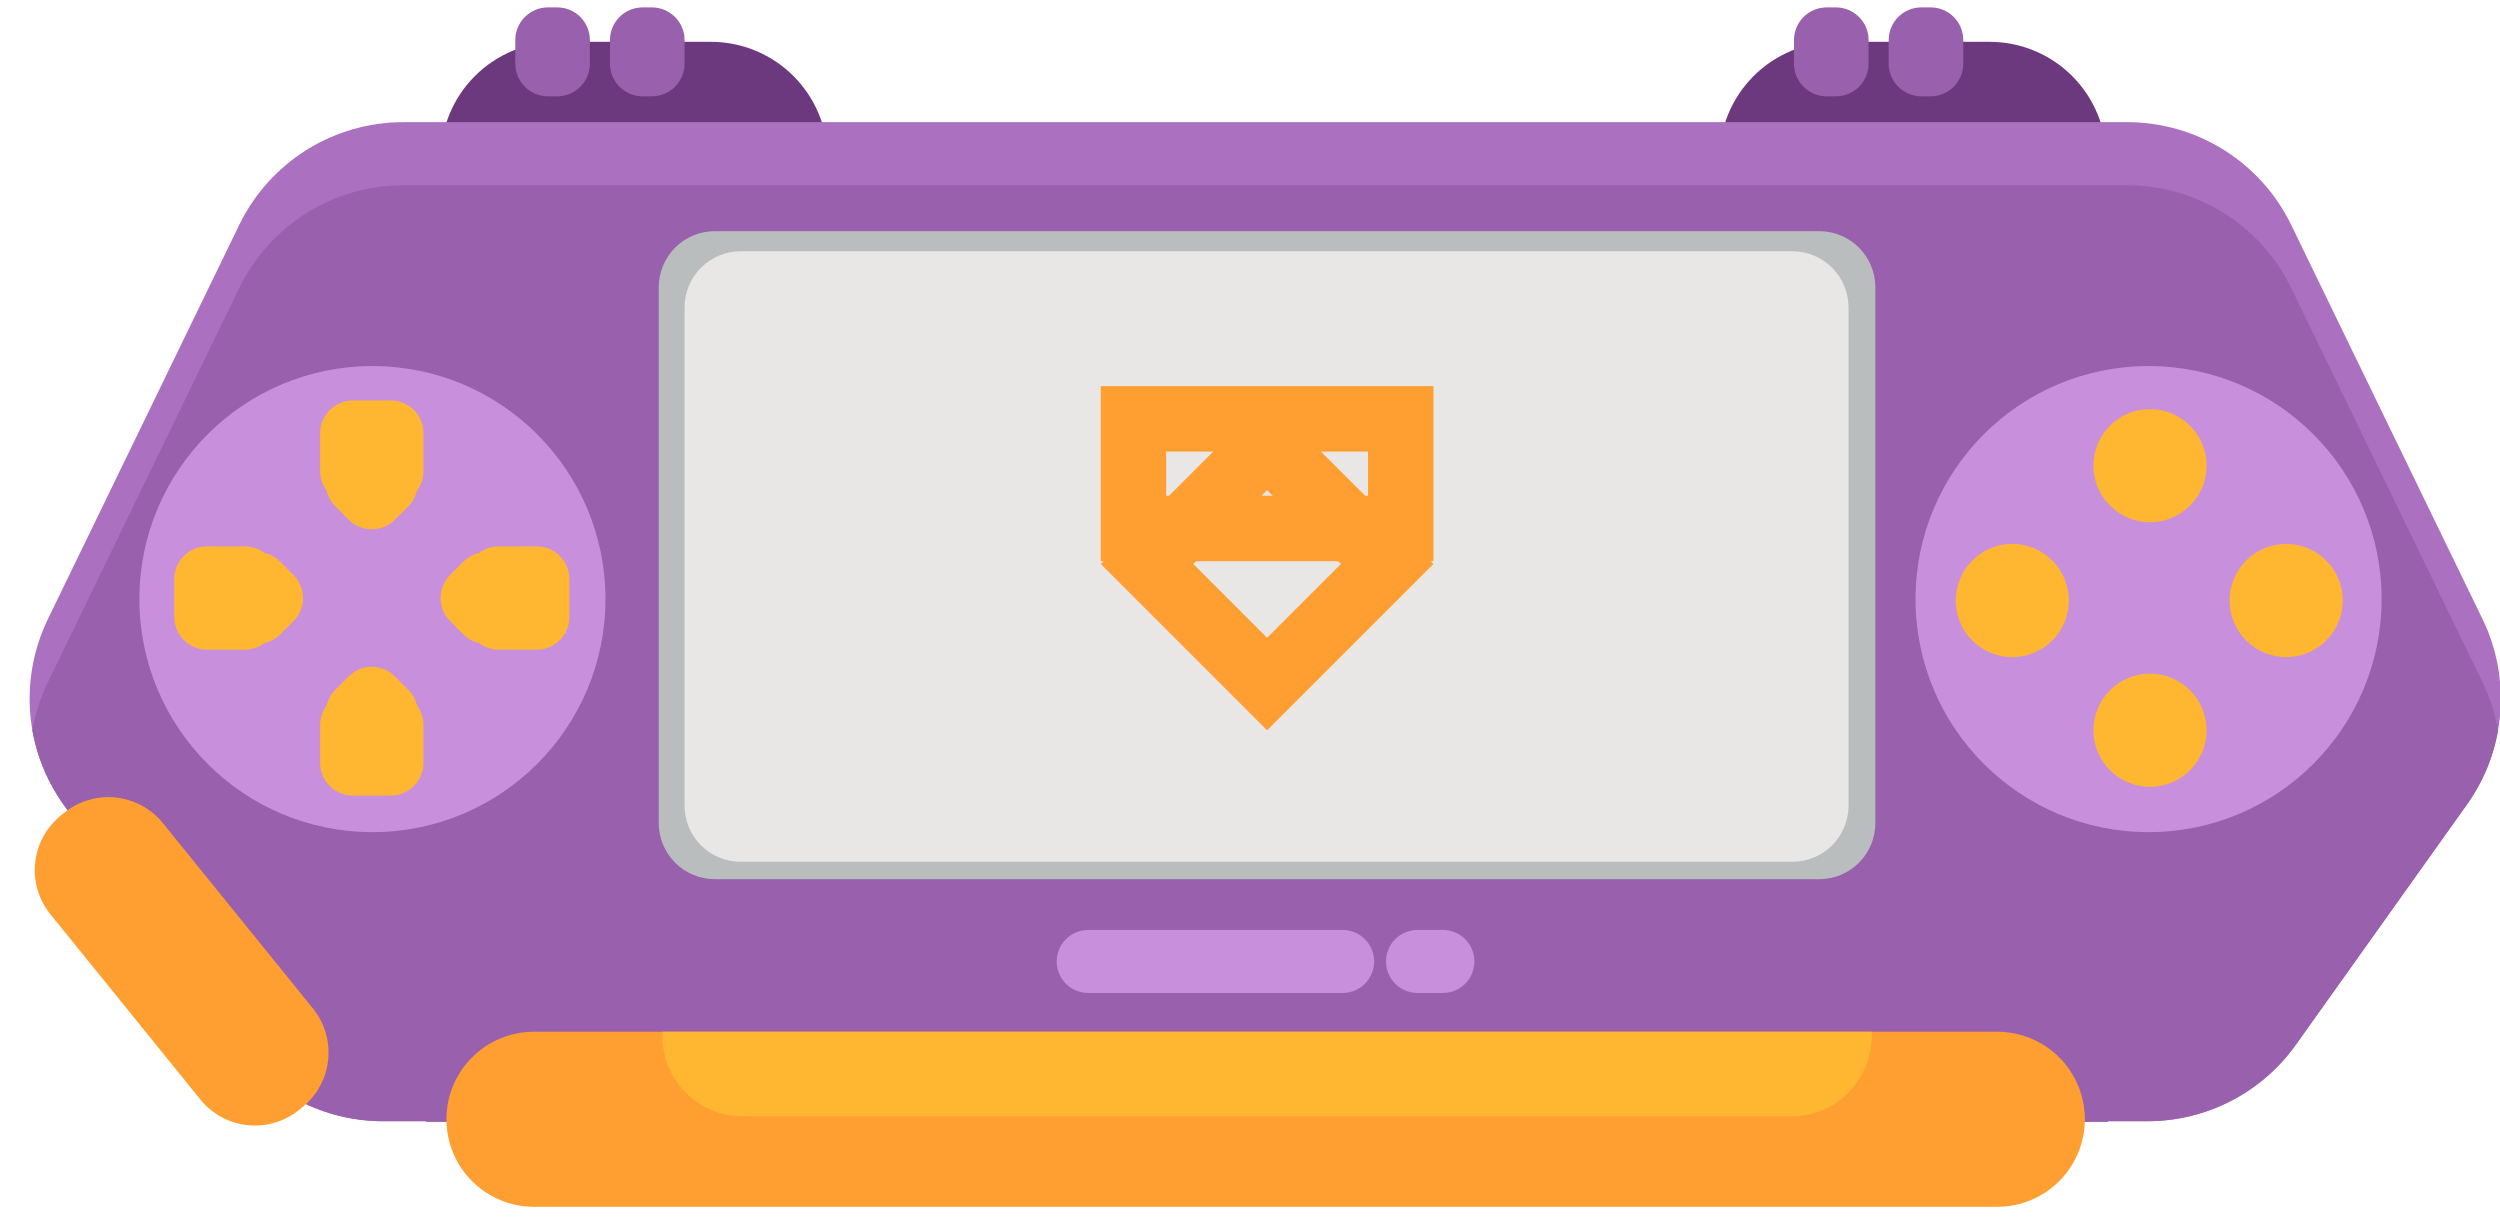 <?xml version="1.0" encoding="utf-8"?>
<svg width="123px" height="60px" viewBox="0 0 123 60" version="1.1" xmlns:xlink="http://www.w3.org/1999/xlink" xmlns="http://www.w3.org/2000/svg">
  <desc>Created with Lunacy</desc>
  <defs>
    <path d="M34.344 0L102.015 0Q102.329 0 102.642 0.022Q102.955 0.044 103.266 0.088Q103.576 0.131 103.883 0.197Q104.19 0.262 104.492 0.349Q104.793 0.435 105.088 0.543Q105.383 0.65 105.669 0.778Q105.956 0.906 106.233 1.053Q106.51 1.201 106.776 1.367Q107.042 1.534 107.295 1.719Q107.549 1.903 107.789 2.105Q108.029 2.307 108.254 2.526Q108.48 2.744 108.689 2.977Q108.899 3.211 109.092 3.458Q109.285 3.706 109.46 3.966Q109.635 4.227 109.791 4.499Q109.947 4.771 110.084 5.053L119.498 24.449Q119.629 24.719 119.742 24.997Q119.855 25.276 119.949 25.561Q120.042 25.846 120.117 26.137Q120.192 26.428 120.247 26.723Q120.302 27.018 120.337 27.316Q120.372 27.614 120.387 27.914Q120.402 28.214 120.397 28.514Q120.392 28.814 120.367 29.114Q120.342 29.413 120.297 29.71Q120.252 30.007 120.187 30.3Q120.122 30.593 120.038 30.881Q119.954 31.169 119.851 31.451Q119.747 31.733 119.625 32.008Q119.503 32.282 119.363 32.547Q119.223 32.813 119.066 33.069Q118.908 33.324 118.734 33.569L110.314 45.389Q110.004 45.824 109.645 46.219Q109.285 46.614 108.882 46.964Q108.478 47.313 108.035 47.613Q107.593 47.912 107.118 48.157Q106.643 48.402 106.143 48.588Q105.642 48.775 105.123 48.901Q104.604 49.027 104.074 49.09Q103.543 49.154 103.009 49.154L101.067 49.154L101.067 49.182L18.333 49.182L18.333 49.154L16.204 49.154Q15.67 49.154 15.14 49.09Q14.609 49.027 14.09 48.901Q13.571 48.775 13.071 48.588Q12.57 48.402 12.095 48.157Q11.62 47.912 11.178 47.613Q10.736 47.313 10.332 46.964Q9.928 46.614 9.569 46.219Q9.209 45.824 8.899 45.389L0.479 33.569Q0.305 33.324 0.148 33.069Q-0.01 32.813 -0.15 32.547Q-0.29 32.282 -0.412 32.008Q-0.534 31.733 -0.637 31.451Q-0.74 31.169 -0.825 30.881Q-0.909 30.593 -0.974 30.3Q-1.038 30.007 -1.083 29.71Q-1.128 29.413 -1.153 29.114Q-1.178 28.814 -1.183 28.514Q-1.188 28.214 -1.173 27.914Q-1.158 27.614 -1.123 27.316Q-1.088 27.018 -1.033 26.723Q-0.978 26.428 -0.903 26.137Q-0.829 25.846 -0.735 25.561Q-0.641 25.276 -0.528 24.997Q-0.416 24.719 -0.285 24.449L9.129 5.053Q9.266 4.771 9.423 4.499Q9.579 4.227 9.754 3.966Q9.929 3.706 10.122 3.458Q10.315 3.211 10.524 2.977Q10.734 2.744 10.959 2.526Q11.185 2.307 11.425 2.105Q11.665 1.903 11.918 1.719Q12.172 1.534 12.438 1.367Q12.704 1.201 12.981 1.053Q13.258 0.906 13.544 0.778Q13.831 0.65 14.126 0.543Q14.42 0.435 14.722 0.349Q15.023 0.262 15.33 0.197Q15.637 0.131 15.948 0.088Q16.258 0.044 16.571 0.022Q16.884 0 17.198 0L34.344 0Z" transform="translate(0.115 0)" id="path_1" />
    <path d="M0 0L11.576 0L11.576 11.576L0 11.576L0 0Z" transform="matrix(0.707 -0.707 0.707 0.707 53.87 27.46)" id="path_2" />
    <path d="M0 0L16.371 0L16.371 8.612L0 8.612L0 0Z" transform="translate(53.869 18.71)" id="path_3" />
    <clipPath id="clip_1">
      <use xlink:href="#path_2" />
    </clipPath>
    <clipPath id="clip_2">
      <use xlink:href="#path_3" />
    </clipPath>
    <clipPath id="mask_1">
      <use xlink:href="#path_1" />
    </clipPath>
  </defs>
  <g id="psp" transform="translate(0.287 0.288)">
    <path d="M5.749 0L13.292 0Q13.433 0 13.574 0.007Q13.715 0.014 13.855 0.028Q13.996 0.042 14.136 0.062Q14.275 0.083 14.414 0.11Q14.552 0.138 14.689 0.172Q14.826 0.207 14.961 0.248Q15.096 0.289 15.229 0.336Q15.362 0.384 15.492 0.438Q15.623 0.492 15.75 0.552Q15.878 0.612 16.002 0.679Q16.127 0.745 16.248 0.818Q16.369 0.89 16.486 0.969Q16.603 1.047 16.717 1.131Q16.83 1.215 16.939 1.305Q17.048 1.394 17.153 1.489Q17.257 1.584 17.357 1.684Q17.457 1.784 17.552 1.888Q17.646 1.993 17.736 2.102Q17.826 2.211 17.91 2.324Q17.994 2.438 18.072 2.555Q18.151 2.672 18.223 2.793Q18.296 2.914 18.362 3.039Q18.429 3.163 18.489 3.291Q18.549 3.419 18.603 3.549Q18.657 3.679 18.705 3.812Q18.753 3.945 18.794 4.08Q18.834 4.215 18.869 4.352Q18.903 4.489 18.931 4.627Q18.958 4.766 18.979 4.905Q19 5.045 19.013 5.186Q19.027 5.326 19.034 5.467Q19.041 5.608 19.041 5.749L19.041 5.827Q19.041 5.968 19.034 6.109Q19.027 6.25 19.013 6.391Q19 6.531 18.979 6.671Q18.958 6.81 18.931 6.949Q18.903 7.087 18.869 7.224Q18.834 7.361 18.794 7.496Q18.753 7.631 18.705 7.764Q18.657 7.897 18.603 8.027Q18.549 8.158 18.489 8.285Q18.429 8.413 18.362 8.537Q18.296 8.662 18.223 8.783Q18.151 8.904 18.072 9.021Q17.994 9.138 17.91 9.252Q17.826 9.365 17.736 9.474Q17.646 9.583 17.552 9.688Q17.457 9.793 17.357 9.892Q17.257 9.992 17.153 10.087Q17.048 10.182 16.939 10.271Q16.83 10.361 16.717 10.445Q16.603 10.529 16.486 10.607Q16.369 10.686 16.248 10.758Q16.127 10.831 16.002 10.897Q15.878 10.964 15.75 11.024Q15.623 11.085 15.492 11.139Q15.362 11.193 15.229 11.24Q15.096 11.288 14.961 11.329Q14.826 11.37 14.689 11.404Q14.552 11.438 14.414 11.466Q14.275 11.493 14.136 11.514Q13.996 11.535 13.855 11.549Q13.715 11.562 13.574 11.569Q13.433 11.576 13.292 11.576L5.749 11.576Q5.608 11.576 5.467 11.569Q5.326 11.562 5.186 11.549Q5.045 11.535 4.905 11.514Q4.766 11.493 4.627 11.466Q4.489 11.438 4.352 11.404Q4.215 11.37 4.08 11.329Q3.945 11.288 3.812 11.24Q3.679 11.193 3.549 11.139Q3.419 11.085 3.291 11.024Q3.163 10.964 3.039 10.897Q2.914 10.831 2.793 10.758Q2.672 10.686 2.555 10.607Q2.438 10.529 2.324 10.445Q2.211 10.361 2.102 10.271Q1.993 10.182 1.888 10.087Q1.784 9.992 1.684 9.892Q1.584 9.793 1.489 9.688Q1.394 9.583 1.305 9.474Q1.215 9.365 1.131 9.252Q1.047 9.138 0.969 9.021Q0.89 8.904 0.818 8.783Q0.745 8.662 0.679 8.537Q0.612 8.413 0.552 8.285Q0.492 8.158 0.438 8.027Q0.384 7.897 0.336 7.764Q0.289 7.631 0.248 7.496Q0.207 7.361 0.172 7.224Q0.138 7.087 0.11 6.949Q0.083 6.81 0.062 6.671Q0.042 6.531 0.028 6.391Q0.014 6.25 0.007 6.109Q0 5.968 0 5.827L0 5.749Q0 5.608 0.007 5.467Q0.014 5.326 0.028 5.186Q0.042 5.045 0.062 4.905Q0.083 4.766 0.11 4.627Q0.138 4.489 0.172 4.352Q0.207 4.215 0.248 4.08Q0.289 3.945 0.336 3.812Q0.384 3.679 0.438 3.549Q0.492 3.419 0.552 3.291Q0.612 3.163 0.679 3.039Q0.745 2.914 0.818 2.793Q0.89 2.672 0.969 2.555Q1.047 2.438 1.131 2.324Q1.215 2.211 1.305 2.102Q1.394 1.993 1.489 1.888Q1.584 1.784 1.684 1.684Q1.784 1.584 1.888 1.489Q1.993 1.394 2.102 1.305Q2.211 1.215 2.324 1.131Q2.438 1.047 2.555 0.969Q2.672 0.89 2.793 0.818Q2.914 0.745 3.039 0.679Q3.163 0.612 3.291 0.552Q3.419 0.492 3.549 0.438Q3.679 0.384 3.812 0.336Q3.945 0.289 4.08 0.248Q4.215 0.207 4.352 0.172Q4.489 0.138 4.627 0.11Q4.766 0.083 4.905 0.062Q5.045 0.042 5.186 0.028Q5.326 0.014 5.467 0.007Q5.608 0 5.749 0L5.749 0Z" transform="translate(21.394 1.769)" id="Rectangle-61" fill="#6D397E" stroke="none" />
    <path d="M5.749 0L13.292 0Q13.433 0 13.574 0.007Q13.715 0.014 13.855 0.028Q13.996 0.042 14.136 0.062Q14.275 0.083 14.414 0.11Q14.552 0.138 14.689 0.172Q14.826 0.207 14.961 0.248Q15.096 0.289 15.229 0.336Q15.362 0.384 15.492 0.438Q15.623 0.492 15.75 0.552Q15.878 0.612 16.002 0.679Q16.127 0.745 16.248 0.818Q16.369 0.89 16.486 0.969Q16.603 1.047 16.717 1.131Q16.83 1.215 16.939 1.305Q17.048 1.394 17.153 1.489Q17.257 1.584 17.357 1.684Q17.457 1.784 17.552 1.888Q17.646 1.993 17.736 2.102Q17.826 2.211 17.91 2.324Q17.994 2.438 18.072 2.555Q18.151 2.672 18.223 2.793Q18.296 2.914 18.362 3.039Q18.429 3.163 18.489 3.291Q18.549 3.419 18.603 3.549Q18.657 3.679 18.705 3.812Q18.753 3.945 18.794 4.08Q18.834 4.215 18.869 4.352Q18.903 4.489 18.931 4.627Q18.958 4.766 18.979 4.905Q19 5.045 19.013 5.186Q19.027 5.326 19.034 5.467Q19.041 5.608 19.041 5.749L19.041 5.827Q19.041 5.968 19.034 6.109Q19.027 6.25 19.013 6.391Q19 6.531 18.979 6.671Q18.958 6.81 18.931 6.949Q18.903 7.087 18.869 7.224Q18.834 7.361 18.794 7.496Q18.753 7.631 18.705 7.764Q18.657 7.897 18.603 8.027Q18.549 8.158 18.489 8.285Q18.429 8.413 18.362 8.537Q18.296 8.662 18.223 8.783Q18.151 8.904 18.072 9.021Q17.994 9.138 17.91 9.252Q17.826 9.365 17.736 9.474Q17.646 9.583 17.552 9.688Q17.457 9.793 17.357 9.892Q17.257 9.992 17.153 10.087Q17.048 10.182 16.939 10.271Q16.83 10.361 16.717 10.445Q16.603 10.529 16.486 10.607Q16.369 10.686 16.248 10.758Q16.127 10.831 16.002 10.897Q15.878 10.964 15.75 11.024Q15.623 11.085 15.492 11.139Q15.362 11.193 15.229 11.24Q15.096 11.288 14.961 11.329Q14.826 11.37 14.689 11.404Q14.552 11.438 14.414 11.466Q14.275 11.493 14.136 11.514Q13.996 11.535 13.855 11.549Q13.715 11.562 13.574 11.569Q13.433 11.576 13.292 11.576L5.749 11.576Q5.608 11.576 5.467 11.569Q5.326 11.562 5.186 11.549Q5.045 11.535 4.905 11.514Q4.766 11.493 4.627 11.466Q4.489 11.438 4.352 11.404Q4.215 11.37 4.08 11.329Q3.945 11.288 3.812 11.24Q3.679 11.193 3.549 11.139Q3.419 11.085 3.291 11.024Q3.163 10.964 3.039 10.897Q2.914 10.831 2.793 10.758Q2.672 10.686 2.555 10.607Q2.438 10.529 2.324 10.445Q2.211 10.361 2.102 10.271Q1.993 10.182 1.888 10.087Q1.784 9.992 1.684 9.892Q1.584 9.793 1.489 9.688Q1.394 9.583 1.305 9.474Q1.215 9.365 1.131 9.252Q1.047 9.138 0.969 9.021Q0.89 8.904 0.818 8.783Q0.745 8.662 0.679 8.537Q0.612 8.413 0.552 8.285Q0.492 8.158 0.438 8.027Q0.384 7.897 0.336 7.764Q0.289 7.631 0.248 7.496Q0.207 7.361 0.172 7.224Q0.138 7.087 0.11 6.949Q0.083 6.81 0.062 6.671Q0.042 6.531 0.028 6.391Q0.014 6.25 0.007 6.109Q0 5.968 0 5.827L0 5.749Q0 5.608 0.007 5.467Q0.014 5.326 0.028 5.186Q0.042 5.045 0.062 4.905Q0.083 4.766 0.11 4.627Q0.138 4.489 0.172 4.352Q0.207 4.215 0.248 4.08Q0.289 3.945 0.336 3.812Q0.384 3.679 0.438 3.549Q0.492 3.419 0.552 3.291Q0.612 3.163 0.679 3.039Q0.745 2.914 0.818 2.793Q0.89 2.672 0.969 2.555Q1.047 2.438 1.131 2.324Q1.215 2.211 1.305 2.102Q1.394 1.993 1.489 1.888Q1.584 1.784 1.684 1.684Q1.784 1.584 1.888 1.489Q1.993 1.394 2.102 1.305Q2.211 1.215 2.324 1.131Q2.438 1.047 2.555 0.969Q2.672 0.89 2.793 0.818Q2.914 0.745 3.039 0.679Q3.163 0.612 3.291 0.552Q3.419 0.492 3.549 0.438Q3.679 0.384 3.812 0.336Q3.945 0.289 4.08 0.248Q4.215 0.207 4.352 0.172Q4.489 0.138 4.627 0.11Q4.766 0.083 4.905 0.062Q5.045 0.042 5.186 0.028Q5.326 0.014 5.467 0.007Q5.608 0 5.749 0L5.749 0Z" transform="translate(84.307 1.769)" id="Rectangle-61-Copy-2" fill="#6D397E" stroke="none" />
    <g id="Combined-Shape-Copy-15" transform="translate(2.24 5.722)">
      <path d="M34.344 0L102.015 0Q102.329 0 102.642 0.022Q102.955 0.044 103.266 0.088Q103.576 0.131 103.883 0.197Q104.19 0.262 104.492 0.349Q104.793 0.435 105.088 0.543Q105.383 0.65 105.669 0.778Q105.956 0.906 106.233 1.053Q106.51 1.201 106.776 1.367Q107.042 1.534 107.295 1.719Q107.549 1.903 107.789 2.105Q108.029 2.307 108.254 2.526Q108.48 2.744 108.689 2.977Q108.899 3.211 109.092 3.458Q109.285 3.706 109.46 3.966Q109.635 4.227 109.791 4.499Q109.947 4.771 110.084 5.053L119.498 24.449Q119.629 24.719 119.742 24.997Q119.855 25.276 119.949 25.561Q120.042 25.846 120.117 26.137Q120.192 26.428 120.247 26.723Q120.302 27.018 120.337 27.316Q120.372 27.614 120.387 27.914Q120.402 28.214 120.397 28.514Q120.392 28.814 120.367 29.114Q120.342 29.413 120.297 29.71Q120.252 30.007 120.187 30.3Q120.122 30.593 120.038 30.881Q119.954 31.169 119.851 31.451Q119.747 31.733 119.625 32.008Q119.503 32.282 119.363 32.547Q119.223 32.813 119.066 33.069Q118.908 33.324 118.734 33.569L110.314 45.389Q110.004 45.824 109.645 46.219Q109.285 46.614 108.882 46.964Q108.478 47.313 108.035 47.613Q107.593 47.912 107.118 48.157Q106.643 48.402 106.143 48.588Q105.642 48.775 105.123 48.901Q104.604 49.027 104.074 49.09Q103.543 49.154 103.009 49.154L101.067 49.154L101.067 49.182L18.333 49.182L18.333 49.154L16.204 49.154Q15.67 49.154 15.14 49.09Q14.609 49.027 14.09 48.901Q13.571 48.775 13.071 48.588Q12.57 48.402 12.095 48.157Q11.62 47.912 11.178 47.613Q10.736 47.313 10.332 46.964Q9.928 46.614 9.569 46.219Q9.209 45.824 8.899 45.389L0.479 33.569Q0.305 33.324 0.148 33.069Q-0.01 32.813 -0.15 32.547Q-0.29 32.282 -0.412 32.008Q-0.534 31.733 -0.637 31.451Q-0.74 31.169 -0.825 30.881Q-0.909 30.593 -0.974 30.3Q-1.038 30.007 -1.083 29.71Q-1.128 29.413 -1.153 29.114Q-1.178 28.814 -1.183 28.514Q-1.188 28.214 -1.173 27.914Q-1.158 27.614 -1.123 27.316Q-1.088 27.018 -1.033 26.723Q-0.978 26.428 -0.903 26.137Q-0.829 25.846 -0.735 25.561Q-0.641 25.276 -0.528 24.997Q-0.416 24.719 -0.285 24.449L9.129 5.053Q9.266 4.771 9.423 4.499Q9.579 4.227 9.754 3.966Q9.929 3.706 10.122 3.458Q10.315 3.211 10.524 2.977Q10.734 2.744 10.959 2.526Q11.185 2.307 11.425 2.105Q11.665 1.903 11.918 1.719Q12.172 1.534 12.438 1.367Q12.704 1.201 12.981 1.053Q13.258 0.906 13.544 0.778Q13.831 0.65 14.126 0.543Q14.42 0.435 14.722 0.349Q15.023 0.262 15.33 0.197Q15.637 0.131 15.948 0.088Q16.258 0.044 16.571 0.022Q16.884 0 17.198 0L34.344 0Z" transform="translate(0.115 0)" id="Mask" fill="#AB70C0" fill-rule="evenodd" stroke="none" />
      <g clip-path="url(#mask_1)">
        <path d="M34.344 0L102.015 0Q102.329 0 102.642 0.022Q102.955 0.044 103.266 0.088Q103.576 0.131 103.883 0.197Q104.19 0.262 104.492 0.349Q104.793 0.435 105.088 0.543Q105.383 0.65 105.669 0.778Q105.956 0.906 106.233 1.053Q106.51 1.201 106.776 1.367Q107.042 1.534 107.295 1.719Q107.549 1.903 107.789 2.105Q108.029 2.307 108.254 2.526Q108.48 2.744 108.689 2.977Q108.899 3.211 109.092 3.458Q109.285 3.706 109.46 3.966Q109.635 4.227 109.791 4.499Q109.947 4.771 110.084 5.053L119.498 24.449Q119.629 24.719 119.742 24.997Q119.855 25.276 119.949 25.561Q120.042 25.846 120.117 26.137Q120.192 26.428 120.247 26.723Q120.302 27.018 120.337 27.316Q120.372 27.614 120.387 27.914Q120.402 28.214 120.397 28.514Q120.392 28.814 120.367 29.114Q120.342 29.413 120.297 29.71Q120.252 30.007 120.187 30.3Q120.122 30.593 120.038 30.881Q119.954 31.169 119.851 31.451Q119.747 31.733 119.625 32.008Q119.503 32.282 119.363 32.547Q119.223 32.813 119.066 33.069Q118.908 33.324 118.734 33.569L110.314 45.389Q110.004 45.824 109.645 46.219Q109.285 46.614 108.882 46.964Q108.478 47.313 108.035 47.613Q107.593 47.912 107.118 48.157Q106.643 48.402 106.143 48.588Q105.642 48.775 105.123 48.901Q104.604 49.027 104.074 49.09Q103.543 49.154 103.009 49.154L101.067 49.154L101.067 49.182L18.333 49.182L18.333 49.154L16.204 49.154Q15.67 49.154 15.14 49.09Q14.609 49.027 14.09 48.901Q13.571 48.775 13.071 48.588Q12.57 48.402 12.095 48.157Q11.62 47.912 11.178 47.613Q10.736 47.313 10.332 46.964Q9.928 46.614 9.569 46.219Q9.209 45.824 8.899 45.389L0.479 33.569Q0.305 33.324 0.148 33.069Q-0.01 32.813 -0.15 32.547Q-0.29 32.282 -0.412 32.008Q-0.534 31.733 -0.637 31.451Q-0.74 31.169 -0.825 30.881Q-0.909 30.593 -0.974 30.3Q-1.038 30.007 -1.083 29.71Q-1.128 29.413 -1.153 29.114Q-1.178 28.814 -1.183 28.514Q-1.188 28.214 -1.173 27.914Q-1.158 27.614 -1.123 27.316Q-1.088 27.018 -1.033 26.723Q-0.978 26.428 -0.903 26.137Q-0.829 25.846 -0.735 25.561Q-0.641 25.276 -0.528 24.997Q-0.416 24.719 -0.285 24.449L9.129 5.053Q9.266 4.771 9.423 4.499Q9.579 4.227 9.754 3.966Q9.929 3.706 10.122 3.458Q10.315 3.211 10.524 2.977Q10.734 2.744 10.959 2.526Q11.185 2.307 11.425 2.105Q11.665 1.903 11.918 1.719Q12.172 1.534 12.438 1.367Q12.704 1.201 12.981 1.053Q13.258 0.906 13.544 0.778Q13.831 0.65 14.126 0.543Q14.42 0.435 14.722 0.349Q15.023 0.262 15.33 0.197Q15.637 0.131 15.948 0.088Q16.258 0.044 16.571 0.022Q16.884 0 17.198 0L34.344 0Z" transform="translate(0.115 3.106)" id="Combined-Shape-Copy-15" fill="#9960AD" fill-rule="evenodd" stroke="none" />
      </g>
    </g>
    <path d="M14.07 0L1.549 0Q1.473 0 1.398 0.007Q1.322 0.015 1.247 0.03Q1.172 0.045 1.1 0.067Q1.027 0.089 0.956 0.118Q0.886 0.147 0.819 0.183Q0.752 0.219 0.689 0.261Q0.625 0.303 0.566 0.352Q0.508 0.4 0.454 0.454Q0.4 0.508 0.352 0.566Q0.303 0.625 0.261 0.689Q0.219 0.752 0.183 0.819Q0.147 0.886 0.118 0.956Q0.089 1.027 0.067 1.1Q0.045 1.172 0.03 1.247Q0.015 1.322 0.007 1.398Q0 1.473 0 1.549L0 1.551Q0 1.628 0.007 1.703Q0.015 1.779 0.03 1.854Q0.045 1.928 0.067 2.001Q0.089 2.074 0.118 2.144Q0.147 2.215 0.183 2.282Q0.219 2.349 0.261 2.412Q0.303 2.476 0.352 2.534Q0.4 2.593 0.454 2.647Q0.508 2.701 0.566 2.749Q0.625 2.797 0.689 2.84Q0.752 2.882 0.819 2.918Q0.886 2.954 0.956 2.983Q1.027 3.012 1.1 3.034Q1.172 3.056 1.247 3.071Q1.322 3.086 1.398 3.093Q1.473 3.101 1.549 3.101L14.07 3.101Q14.146 3.101 14.222 3.093Q14.297 3.086 14.372 3.071Q14.447 3.056 14.519 3.034Q14.592 3.012 14.663 2.983Q14.733 2.954 14.8 2.918Q14.867 2.882 14.93 2.84Q14.994 2.797 15.053 2.749Q15.111 2.701 15.165 2.647Q15.219 2.593 15.267 2.534Q15.316 2.476 15.358 2.412Q15.4 2.349 15.436 2.282Q15.472 2.215 15.501 2.144Q15.53 2.074 15.552 2.001Q15.574 1.928 15.589 1.854Q15.604 1.779 15.612 1.703Q15.619 1.628 15.619 1.551L15.619 1.549Q15.619 1.473 15.612 1.398Q15.604 1.322 15.589 1.247Q15.574 1.172 15.552 1.1Q15.53 1.027 15.501 0.956Q15.472 0.886 15.436 0.819Q15.4 0.752 15.358 0.689Q15.316 0.625 15.267 0.566Q15.219 0.508 15.165 0.454Q15.111 0.4 15.053 0.352Q14.994 0.303 14.93 0.261Q14.867 0.219 14.8 0.183Q14.733 0.147 14.663 0.118Q14.592 0.089 14.519 0.067Q14.447 0.045 14.372 0.03Q14.297 0.015 14.222 0.007Q14.146 0 14.07 0ZM19.002 0L17.751 0Q17.675 0 17.599 0.007Q17.523 0.015 17.449 0.03Q17.374 0.045 17.301 0.067Q17.229 0.089 17.158 0.118Q17.088 0.147 17.021 0.183Q16.954 0.219 16.89 0.261Q16.827 0.303 16.768 0.352Q16.709 0.4 16.655 0.454Q16.602 0.508 16.553 0.566Q16.505 0.625 16.463 0.689Q16.421 0.752 16.385 0.819Q16.349 0.886 16.32 0.956Q16.291 1.027 16.268 1.1Q16.246 1.172 16.231 1.247Q16.217 1.322 16.209 1.398Q16.202 1.473 16.202 1.549L16.202 1.551Q16.202 1.628 16.209 1.703Q16.217 1.779 16.231 1.854Q16.246 1.928 16.268 2.001Q16.291 2.074 16.32 2.144Q16.349 2.215 16.385 2.282Q16.421 2.349 16.463 2.412Q16.505 2.476 16.553 2.534Q16.602 2.593 16.655 2.647Q16.709 2.701 16.768 2.749Q16.827 2.797 16.89 2.84Q16.954 2.882 17.021 2.918Q17.088 2.954 17.158 2.983Q17.229 3.012 17.301 3.034Q17.374 3.056 17.449 3.071Q17.523 3.086 17.599 3.093Q17.675 3.101 17.751 3.101L19.002 3.101Q19.078 3.101 19.154 3.093Q19.23 3.086 19.305 3.071Q19.379 3.056 19.452 3.034Q19.525 3.012 19.595 2.983Q19.666 2.954 19.733 2.918Q19.8 2.882 19.863 2.84Q19.927 2.797 19.985 2.749Q20.044 2.701 20.098 2.647Q20.152 2.593 20.2 2.534Q20.248 2.476 20.291 2.412Q20.333 2.349 20.369 2.282Q20.405 2.215 20.434 2.144Q20.463 2.074 20.485 2.001Q20.507 1.928 20.522 1.854Q20.537 1.779 20.544 1.703Q20.552 1.628 20.552 1.551L20.552 1.549Q20.552 1.473 20.544 1.398Q20.537 1.322 20.522 1.247Q20.507 1.172 20.485 1.1Q20.463 1.027 20.434 0.956Q20.405 0.886 20.369 0.819Q20.333 0.752 20.291 0.689Q20.248 0.625 20.2 0.566Q20.152 0.508 20.098 0.454Q20.044 0.4 19.985 0.352Q19.927 0.303 19.863 0.261Q19.8 0.219 19.733 0.183Q19.666 0.147 19.595 0.118Q19.525 0.089 19.452 0.067Q19.379 0.045 19.305 0.03Q19.23 0.015 19.154 0.007Q19.078 0 19.002 0Z" transform="translate(51.702 45.465)" id="Combined-Shape" fill="#C88FDD" fill-rule="evenodd" stroke="none" />
    <path d="M2.759 0L57.098 0Q57.234 0 57.369 0.013Q57.504 0.027 57.636 0.053Q57.77 0.079 57.899 0.119Q58.029 0.158 58.154 0.21Q58.279 0.262 58.399 0.326Q58.518 0.39 58.631 0.465Q58.744 0.54 58.849 0.626Q58.953 0.712 59.049 0.808Q59.145 0.904 59.231 1.009Q59.317 1.113 59.392 1.226Q59.468 1.339 59.532 1.458Q59.595 1.578 59.647 1.703Q59.699 1.828 59.739 1.958Q59.778 2.088 59.804 2.221Q59.831 2.354 59.844 2.489Q59.857 2.623 59.857 2.759L59.857 29.122Q59.857 29.257 59.844 29.392Q59.831 29.527 59.804 29.66Q59.778 29.793 59.739 29.923Q59.699 30.052 59.647 30.178Q59.595 30.303 59.532 30.422Q59.468 30.542 59.392 30.655Q59.317 30.767 59.231 30.872Q59.145 30.977 59.049 31.073Q58.953 31.169 58.849 31.255Q58.744 31.34 58.631 31.416Q58.518 31.491 58.399 31.555Q58.279 31.619 58.154 31.671Q58.029 31.723 57.899 31.762Q57.77 31.801 57.636 31.828Q57.504 31.854 57.369 31.867Q57.234 31.881 57.098 31.881L2.759 31.881Q2.623 31.881 2.489 31.867Q2.354 31.854 2.221 31.828Q2.088 31.801 1.958 31.762Q1.828 31.723 1.703 31.671Q1.578 31.619 1.458 31.555Q1.339 31.491 1.226 31.416Q1.113 31.34 1.009 31.255Q0.904 31.169 0.808 31.073Q0.712 30.977 0.626 30.872Q0.54 30.767 0.465 30.655Q0.39 30.542 0.326 30.422Q0.262 30.303 0.21 30.178Q0.158 30.052 0.119 29.923Q0.079 29.793 0.053 29.66Q0.027 29.527 0.013 29.392Q0 29.257 0 29.122L0 2.759Q0 2.623 0.013 2.489Q0.027 2.354 0.053 2.221Q0.079 2.088 0.119 1.958Q0.158 1.828 0.21 1.703Q0.262 1.578 0.326 1.458Q0.39 1.339 0.465 1.226Q0.54 1.113 0.626 1.009Q0.712 0.904 0.808 0.808Q0.904 0.712 1.009 0.626Q1.113 0.54 1.226 0.465Q1.339 0.39 1.458 0.326Q1.578 0.262 1.703 0.21Q1.828 0.158 1.958 0.119Q2.088 0.079 2.221 0.053Q2.354 0.027 2.489 0.013Q2.623 0 2.759 0Z" transform="translate(32.123 11.086)" id="Rectangle-57" fill="#BABDBE" stroke="none" />
    <path d="M2.759 0L54.506 0Q54.641 0 54.776 0.013Q54.911 0.027 55.044 0.053Q55.177 0.079 55.307 0.119Q55.437 0.158 55.562 0.21Q55.687 0.262 55.806 0.326Q55.926 0.39 56.039 0.465Q56.151 0.54 56.256 0.626Q56.361 0.712 56.457 0.808Q56.553 0.904 56.639 1.009Q56.725 1.113 56.8 1.226Q56.875 1.339 56.939 1.458Q57.003 1.578 57.055 1.703Q57.107 1.828 57.146 1.958Q57.185 2.088 57.212 2.221Q57.238 2.354 57.252 2.489Q57.265 2.623 57.265 2.759L57.265 27.276Q57.265 27.412 57.252 27.547Q57.238 27.682 57.212 27.815Q57.185 27.948 57.146 28.077Q57.107 28.207 57.055 28.332Q57.003 28.458 56.939 28.577Q56.875 28.697 56.8 28.809Q56.725 28.922 56.639 29.027Q56.553 29.132 56.457 29.227Q56.361 29.323 56.256 29.409Q56.151 29.495 56.039 29.571Q55.926 29.646 55.806 29.71Q55.687 29.774 55.562 29.826Q55.437 29.877 55.307 29.917Q55.177 29.956 55.044 29.983Q54.911 30.009 54.776 30.022Q54.641 30.035 54.506 30.035L2.759 30.035Q2.623 30.035 2.489 30.022Q2.354 30.009 2.221 29.983Q2.088 29.956 1.958 29.917Q1.828 29.877 1.703 29.826Q1.578 29.774 1.458 29.71Q1.339 29.646 1.226 29.571Q1.113 29.495 1.009 29.409Q0.904 29.323 0.808 29.227Q0.712 29.132 0.626 29.027Q0.54 28.922 0.465 28.809Q0.39 28.697 0.326 28.577Q0.262 28.458 0.21 28.332Q0.158 28.207 0.119 28.077Q0.079 27.948 0.053 27.815Q0.027 27.682 0.013 27.547Q0 27.412 0 27.276L0 2.759Q0 2.623 0.013 2.489Q0.027 2.354 0.053 2.221Q0.079 2.088 0.119 1.958Q0.158 1.828 0.21 1.703Q0.262 1.578 0.326 1.458Q0.39 1.339 0.465 1.226Q0.54 1.113 0.626 1.009Q0.712 0.904 0.808 0.808Q0.904 0.712 1.009 0.626Q1.113 0.54 1.226 0.465Q1.339 0.39 1.458 0.326Q1.578 0.262 1.703 0.21Q1.828 0.158 1.958 0.119Q2.088 0.079 2.221 0.053Q2.354 0.027 2.489 0.013Q2.623 0 2.759 0L2.759 0Z" transform="translate(33.394 12.075)" id="Rectangle-57-Copy" fill="#E8E7E6" stroke="none" />
    <path d="M4.305 0L76.305 0Q76.411 0 76.516 0.005Q76.622 0.01 76.727 0.021Q76.832 0.031 76.936 0.047Q77.041 0.062 77.145 0.083Q77.248 0.103 77.351 0.129Q77.453 0.155 77.555 0.185Q77.656 0.216 77.755 0.252Q77.855 0.287 77.952 0.328Q78.05 0.368 78.145 0.413Q78.241 0.458 78.334 0.508Q78.427 0.558 78.518 0.612Q78.609 0.667 78.697 0.725Q78.784 0.784 78.869 0.847Q78.954 0.91 79.036 0.977Q79.118 1.044 79.196 1.115Q79.274 1.186 79.349 1.261Q79.424 1.336 79.495 1.414Q79.566 1.492 79.632 1.574Q79.7 1.656 79.763 1.74Q79.826 1.825 79.884 1.913Q79.943 2.001 79.997 2.092Q80.052 2.182 80.101 2.276Q80.151 2.369 80.196 2.464Q80.242 2.56 80.282 2.657Q80.322 2.755 80.358 2.855Q80.394 2.954 80.424 3.055Q80.455 3.156 80.481 3.259Q80.506 3.361 80.527 3.465Q80.548 3.569 80.563 3.673Q80.579 3.778 80.589 3.883Q80.599 3.988 80.605 4.094Q80.61 4.199 80.61 4.305L80.61 4.307Q80.61 4.412 80.605 4.518Q80.599 4.624 80.589 4.729Q80.579 4.834 80.563 4.938Q80.548 5.043 80.527 5.147Q80.506 5.25 80.481 5.353Q80.455 5.455 80.424 5.556Q80.394 5.658 80.358 5.757Q80.322 5.856 80.282 5.954Q80.242 6.052 80.196 6.147Q80.151 6.243 80.101 6.336Q80.052 6.429 79.997 6.52Q79.943 6.611 79.884 6.698Q79.826 6.786 79.763 6.871Q79.7 6.956 79.632 7.038Q79.566 7.119 79.495 7.198Q79.424 7.276 79.349 7.351Q79.274 7.425 79.196 7.496Q79.118 7.567 79.036 7.634Q78.954 7.701 78.869 7.764Q78.784 7.827 78.697 7.886Q78.609 7.945 78.518 7.999Q78.427 8.053 78.334 8.103Q78.241 8.153 78.145 8.198Q78.05 8.243 77.952 8.284Q77.855 8.324 77.755 8.36Q77.656 8.396 77.555 8.426Q77.453 8.457 77.351 8.483Q77.248 8.508 77.145 8.529Q77.041 8.549 76.936 8.565Q76.832 8.58 76.727 8.591Q76.622 8.601 76.516 8.606Q76.411 8.612 76.305 8.612L4.305 8.612Q4.199 8.612 4.094 8.606Q3.988 8.601 3.883 8.591Q3.778 8.58 3.673 8.565Q3.569 8.549 3.465 8.529Q3.361 8.508 3.259 8.483Q3.156 8.457 3.055 8.426Q2.954 8.396 2.855 8.36Q2.755 8.324 2.657 8.284Q2.56 8.243 2.464 8.198Q2.369 8.153 2.276 8.103Q2.182 8.053 2.092 7.999Q2.001 7.945 1.913 7.886Q1.825 7.827 1.74 7.764Q1.656 7.701 1.574 7.634Q1.492 7.567 1.414 7.496Q1.336 7.425 1.261 7.351Q1.186 7.276 1.115 7.198Q1.044 7.119 0.977 7.038Q0.91 6.956 0.847 6.871Q0.784 6.786 0.725 6.698Q0.667 6.611 0.612 6.52Q0.558 6.429 0.508 6.336Q0.458 6.243 0.413 6.147Q0.368 6.052 0.328 5.954Q0.287 5.856 0.252 5.757Q0.216 5.658 0.185 5.556Q0.155 5.455 0.129 5.353Q0.103 5.25 0.083 5.147Q0.062 5.043 0.047 4.938Q0.031 4.834 0.021 4.729Q0.01 4.624 0.005 4.518Q0 4.412 0 4.307L0 4.305Q0 4.199 0.005 4.094Q0.01 3.988 0.021 3.883Q0.031 3.778 0.047 3.673Q0.062 3.569 0.083 3.465Q0.103 3.361 0.129 3.259Q0.155 3.156 0.185 3.055Q0.216 2.954 0.252 2.855Q0.287 2.755 0.328 2.657Q0.368 2.56 0.413 2.464Q0.458 2.369 0.508 2.276Q0.558 2.182 0.612 2.092Q0.667 2.001 0.725 1.913Q0.784 1.825 0.847 1.74Q0.91 1.656 0.977 1.574Q1.044 1.492 1.115 1.414Q1.186 1.336 1.261 1.261Q1.336 1.186 1.414 1.115Q1.492 1.044 1.574 0.977Q1.656 0.91 1.74 0.847Q1.825 0.784 1.913 0.725Q2.001 0.667 2.092 0.612Q2.182 0.558 2.276 0.508Q2.369 0.458 2.464 0.413Q2.56 0.368 2.657 0.328Q2.755 0.287 2.855 0.252Q2.954 0.216 3.055 0.185Q3.156 0.155 3.259 0.129Q3.361 0.103 3.465 0.083Q3.569 0.062 3.673 0.047Q3.778 0.031 3.883 0.021Q3.988 0.01 4.094 0.005Q4.199 0 4.305 0Z" transform="translate(21.677 50.474)" id="Rectangle-59" fill="#FF9F31" stroke="none" />
    <path d="M59.495 0Q59.501 0.105 59.501 0.211L59.501 0.213Q59.501 0.407 59.481 0.6Q59.462 0.793 59.425 0.983Q59.387 1.174 59.33 1.359Q59.274 1.545 59.2 1.724Q59.126 1.904 59.034 2.075Q58.943 2.246 58.835 2.407Q58.727 2.569 58.604 2.719Q58.481 2.869 58.343 3.006Q58.206 3.143 58.056 3.266Q57.906 3.389 57.745 3.497Q57.584 3.605 57.412 3.697Q57.241 3.788 57.062 3.862Q56.883 3.937 56.697 3.993Q56.511 4.049 56.321 4.087Q56.131 4.125 55.938 4.144Q55.744 4.163 55.55 4.163L3.95 4.163Q3.756 4.163 3.563 4.144Q3.37 4.125 3.18 4.087Q2.989 4.049 2.804 3.993Q2.618 3.937 2.439 3.862Q2.259 3.788 2.088 3.697Q1.917 3.605 1.756 3.497Q1.594 3.389 1.444 3.266Q1.294 3.143 1.157 3.006Q1.02 2.869 0.897 2.719Q0.774 2.569 0.666 2.407Q0.558 2.246 0.466 2.075Q0.375 1.904 0.301 1.724Q0.226 1.545 0.17 1.359Q0.114 1.174 0.076 0.983Q0.038 0.793 0.019 0.6Q0 0.407 0 0.213L0 0.211Q0 0.105 0.006 1.98468e-16L59.495 0Z" transform="translate(32.302 50.474)" id="Combined-Shape" fill="#FFB731" fill-rule="evenodd" stroke="none" />
    <path d="M11.465 22.931C17.798 22.931 22.931 17.798 22.931 11.465C22.931 5.133 17.798 0 11.465 0C5.133 0 0 5.133 0 11.465C0 17.798 5.133 22.931 11.465 22.931Z" transform="translate(93.957 17.722)" id="Oval-28" fill="#C88FDD" stroke="none" />
    <path d="M11.465 22.931C17.798 22.931 22.931 17.798 22.931 11.465C22.931 5.133 17.798 0 11.465 0C5.133 0 0 5.133 0 11.465C0 17.798 5.133 22.931 11.465 22.931Z" transform="translate(6.571 17.722)" id="Oval-28-Copy" fill="#C88FDD" stroke="none" />
    <path d="M5.566 2.783C5.566 4.32 4.32 5.566 2.783 5.566C1.246 5.566 0 4.32 0 2.783C0 1.246 1.246 0 2.783 0C4.32 0 5.566 1.246 5.566 2.783ZM5.566 15.801C5.566 17.338 4.32 18.584 2.783 18.584C1.246 18.584 0 17.338 0 15.801C0 14.264 1.246 13.018 2.783 13.018C4.32 13.018 5.566 14.264 5.566 15.801Z" transform="translate(102.71 19.839)" id="Combined-Shape" fill="#FFB731" fill-rule="evenodd" stroke="none" />
    <path d="M5.566 2.783C5.566 4.32 4.32 5.566 2.783 5.566C1.246 5.566 0 4.32 0 2.783C0 1.246 1.246 0 2.783 0C4.32 0 5.566 1.246 5.566 2.783ZM19.041 2.783C19.041 4.32 17.795 5.566 16.258 5.566C14.721 5.566 13.475 4.32 13.475 2.783C13.475 1.246 14.721 0 16.258 0C17.795 0 19.041 1.246 19.041 2.783Z" transform="translate(95.934 26.474)" id="Combined-Shape" fill="#FFB731" fill-rule="evenodd" stroke="none" />
    <path d="M1.609 0L3.473 0Q3.552 0 3.631 0.008Q3.71 0.015 3.787 0.031Q3.865 0.046 3.94 0.069Q4.016 0.092 4.089 0.122Q4.162 0.153 4.232 0.19Q4.301 0.227 4.367 0.271Q4.433 0.315 4.494 0.365Q4.555 0.415 4.611 0.471Q4.667 0.527 4.717 0.588Q4.767 0.649 4.811 0.715Q4.855 0.781 4.892 0.851Q4.929 0.92 4.96 0.993Q4.99 1.066 5.013 1.142Q5.036 1.218 5.051 1.295Q5.067 1.373 5.074 1.451Q5.082 1.53 5.082 1.609L5.082 3.473Q5.082 3.734 5 3.982Q4.917 4.23 4.76 4.439Q4.709 4.659 4.6 4.856Q4.49 5.053 4.331 5.213L3.679 5.865Q3.567 5.977 3.435 6.065Q3.303 6.153 3.157 6.214Q3.01 6.274 2.855 6.305Q2.7 6.336 2.541 6.336Q2.383 6.336 2.227 6.305Q2.072 6.274 1.925 6.214Q1.779 6.153 1.647 6.065Q1.515 5.977 1.403 5.865L0.752 5.213Q0.592 5.053 0.482 4.856Q0.373 4.659 0.322 4.439Q0.165 4.23 0.083 3.982Q0 3.734 0 3.473L0 1.609Q0 1.53 0.008 1.451Q0.015 1.373 0.031 1.295Q0.046 1.218 0.069 1.142Q0.092 1.066 0.122 0.993Q0.153 0.92 0.19 0.851Q0.227 0.781 0.271 0.715Q0.315 0.649 0.365 0.588Q0.415 0.527 0.471 0.471Q0.527 0.415 0.588 0.365Q0.649 0.315 0.715 0.271Q0.781 0.227 0.851 0.19Q0.92 0.153 0.993 0.122Q1.066 0.092 1.142 0.069Q1.218 0.046 1.295 0.031Q1.373 0.015 1.451 0.008Q1.53 0 1.609 0ZM0.322 15.001Q0.373 14.781 0.482 14.584Q0.592 14.386 0.752 14.227L1.403 13.575Q1.515 13.463 1.647 13.375Q1.779 13.287 1.925 13.226Q2.072 13.165 2.227 13.134Q2.383 13.104 2.541 13.104Q2.7 13.104 2.855 13.134Q3.01 13.165 3.157 13.226Q3.303 13.287 3.435 13.375Q3.567 13.463 3.679 13.575L4.331 14.227Q4.49 14.386 4.6 14.584Q4.709 14.781 4.76 15.001Q4.917 15.21 5 15.457Q5.082 15.705 5.082 15.966L5.082 17.831Q5.082 17.91 5.074 17.988Q5.067 18.067 5.051 18.145Q5.036 18.222 5.013 18.298Q4.99 18.373 4.96 18.446Q4.929 18.519 4.892 18.589Q4.855 18.659 4.811 18.724Q4.767 18.79 4.717 18.851Q4.667 18.912 4.611 18.968Q4.555 19.024 4.494 19.074Q4.433 19.125 4.367 19.168Q4.301 19.212 4.232 19.25Q4.162 19.287 4.089 19.317Q4.016 19.347 3.94 19.37Q3.865 19.393 3.787 19.409Q3.71 19.424 3.631 19.432Q3.552 19.44 3.473 19.44L1.609 19.44Q1.53 19.44 1.451 19.432Q1.373 19.424 1.295 19.409Q1.218 19.393 1.142 19.37Q1.066 19.347 0.993 19.317Q0.92 19.287 0.851 19.25Q0.781 19.212 0.715 19.168Q0.649 19.125 0.588 19.074Q0.527 19.024 0.471 18.968Q0.415 18.912 0.365 18.851Q0.315 18.79 0.271 18.724Q0.227 18.659 0.19 18.589Q0.153 18.519 0.122 18.446Q0.092 18.373 0.069 18.298Q0.046 18.222 0.031 18.145Q0.015 18.067 0.008 17.988Q0 17.91 0 17.831L0 15.966Q6.15123e-17 15.705 0.083 15.457Q0.165 15.21 0.322 15.001L0.322 15.001Z" transform="translate(15.465 19.416)" id="Combined-Shape" fill="#FFB731" fill-rule="evenodd" stroke="none" />
    <path d="M1.609 0L3.473 0Q3.552 0 3.631 0.008Q3.71 0.015 3.787 0.031Q3.865 0.046 3.94 0.069Q4.016 0.092 4.089 0.122Q4.162 0.153 4.232 0.19Q4.301 0.227 4.367 0.271Q4.433 0.315 4.494 0.365Q4.555 0.415 4.611 0.471Q4.667 0.527 4.717 0.588Q4.767 0.649 4.811 0.715Q4.855 0.781 4.892 0.851Q4.929 0.92 4.96 0.993Q4.99 1.066 5.013 1.142Q5.036 1.218 5.051 1.295Q5.067 1.373 5.074 1.451Q5.082 1.53 5.082 1.609L5.082 3.473Q5.082 3.734 5 3.982Q4.917 4.23 4.76 4.439Q4.709 4.659 4.6 4.856Q4.49 5.053 4.331 5.213L3.679 5.865Q3.567 5.977 3.435 6.065Q3.303 6.153 3.157 6.214Q3.01 6.274 2.855 6.305Q2.7 6.336 2.541 6.336Q2.383 6.336 2.227 6.305Q2.072 6.274 1.925 6.214Q1.779 6.153 1.647 6.065Q1.515 5.977 1.403 5.865L0.752 5.213Q0.592 5.053 0.482 4.856Q0.373 4.659 0.322 4.439Q0.165 4.23 0.083 3.982Q0 3.734 0 3.473L0 1.609Q0 1.53 0.008 1.451Q0.015 1.373 0.031 1.295Q0.046 1.218 0.069 1.142Q0.092 1.066 0.122 0.993Q0.153 0.92 0.19 0.851Q0.227 0.781 0.271 0.715Q0.315 0.649 0.365 0.588Q0.415 0.527 0.471 0.471Q0.527 0.415 0.588 0.365Q0.649 0.315 0.715 0.271Q0.781 0.227 0.851 0.19Q0.92 0.153 0.993 0.122Q1.066 0.092 1.142 0.069Q1.218 0.046 1.295 0.031Q1.373 0.015 1.451 0.008Q1.53 0 1.609 0ZM0.322 15.001Q0.373 14.781 0.482 14.584Q0.592 14.386 0.752 14.227L1.403 13.575Q1.515 13.463 1.647 13.375Q1.779 13.287 1.925 13.226Q2.072 13.165 2.227 13.134Q2.383 13.104 2.541 13.104Q2.7 13.104 2.855 13.134Q3.01 13.165 3.157 13.226Q3.303 13.287 3.435 13.375Q3.567 13.463 3.679 13.575L4.331 14.227Q4.49 14.386 4.6 14.584Q4.709 14.781 4.76 15.001Q4.917 15.21 5 15.457Q5.082 15.705 5.082 15.966L5.082 17.831Q5.082 17.91 5.074 17.988Q5.067 18.067 5.051 18.145Q5.036 18.222 5.013 18.298Q4.99 18.373 4.96 18.446Q4.929 18.519 4.892 18.589Q4.855 18.659 4.811 18.724Q4.767 18.79 4.717 18.851Q4.667 18.912 4.611 18.968Q4.555 19.024 4.494 19.074Q4.433 19.125 4.367 19.168Q4.301 19.212 4.232 19.25Q4.162 19.287 4.089 19.317Q4.016 19.347 3.94 19.37Q3.865 19.393 3.787 19.409Q3.71 19.424 3.631 19.432Q3.552 19.44 3.473 19.44L1.609 19.44Q1.53 19.44 1.451 19.432Q1.373 19.424 1.295 19.409Q1.218 19.393 1.142 19.37Q1.066 19.347 0.993 19.317Q0.92 19.287 0.851 19.25Q0.781 19.212 0.715 19.168Q0.649 19.125 0.588 19.074Q0.527 19.024 0.471 18.968Q0.415 18.912 0.365 18.851Q0.315 18.79 0.271 18.724Q0.227 18.659 0.19 18.589Q0.153 18.519 0.122 18.446Q0.092 18.373 0.069 18.298Q0.046 18.222 0.031 18.145Q0.015 18.067 0.008 17.988Q0 17.91 0 17.831L0 15.966Q6.15123e-17 15.705 0.083 15.457Q0.165 15.21 0.322 15.001L0.322 15.001Z" transform="matrix(1.192488E-08 1 -1 1.192488E-08 27.726 26.594)" id="Combined-Shape-Copy-14" fill="#FFB731" fill-rule="evenodd" stroke="none" />
    <path d="M1.609 0L2.061 0Q2.141 0 2.219 0.008Q2.298 0.015 2.375 0.031Q2.453 0.046 2.529 0.069Q2.604 0.092 2.677 0.122Q2.75 0.153 2.82 0.19Q2.89 0.227 2.955 0.271Q3.021 0.315 3.082 0.365Q3.143 0.415 3.199 0.471Q3.255 0.527 3.305 0.588Q3.355 0.649 3.399 0.715Q3.443 0.781 3.481 0.851Q3.518 0.92 3.548 0.993Q3.578 1.066 3.601 1.142Q3.624 1.218 3.64 1.295Q3.655 1.373 3.663 1.451Q3.67 1.53 3.67 1.609L3.67 2.767Q3.67 2.846 3.663 2.925Q3.655 3.004 3.64 3.081Q3.624 3.159 3.601 3.234Q3.578 3.31 3.548 3.383Q3.518 3.456 3.481 3.526Q3.443 3.596 3.399 3.661Q3.355 3.727 3.305 3.788Q3.255 3.849 3.199 3.905Q3.143 3.961 3.082 4.011Q3.021 4.061 2.955 4.105Q2.89 4.149 2.82 4.186Q2.75 4.224 2.677 4.254Q2.604 4.284 2.529 4.307Q2.453 4.33 2.375 4.345Q2.298 4.361 2.219 4.369Q2.141 4.376 2.061 4.376L1.609 4.376Q1.53 4.376 1.451 4.369Q1.373 4.361 1.295 4.345Q1.218 4.33 1.142 4.307Q1.066 4.284 0.993 4.254Q0.92 4.224 0.851 4.186Q0.781 4.149 0.715 4.105Q0.649 4.061 0.588 4.011Q0.527 3.961 0.471 3.905Q0.415 3.849 0.365 3.788Q0.315 3.727 0.271 3.661Q0.227 3.596 0.19 3.526Q0.153 3.456 0.122 3.383Q0.092 3.31 0.069 3.234Q0.046 3.159 0.031 3.081Q0.015 3.004 0.008 2.925Q0 2.846 0 2.767L0 1.609Q0 1.53 0.008 1.451Q0.015 1.373 0.031 1.295Q0.046 1.218 0.069 1.142Q0.092 1.066 0.122 0.993Q0.153 0.92 0.19 0.851Q0.227 0.781 0.271 0.715Q0.315 0.649 0.365 0.588Q0.415 0.527 0.471 0.471Q0.527 0.415 0.588 0.365Q0.649 0.315 0.715 0.271Q0.781 0.227 0.851 0.19Q0.92 0.153 0.993 0.122Q1.066 0.092 1.142 0.069Q1.218 0.046 1.295 0.031Q1.373 0.015 1.451 0.008Q1.53 0 1.609 0L1.609 0Z" transform="translate(25.065 0.075)" id="Rectangle-62" fill="#9960AD" stroke="none" />
    <path d="M1.609 0L2.061 0Q2.141 0 2.219 0.008Q2.298 0.015 2.375 0.031Q2.453 0.046 2.529 0.069Q2.604 0.092 2.677 0.122Q2.75 0.153 2.82 0.19Q2.89 0.227 2.955 0.271Q3.021 0.315 3.082 0.365Q3.143 0.415 3.199 0.471Q3.255 0.527 3.305 0.588Q3.355 0.649 3.399 0.715Q3.443 0.781 3.481 0.851Q3.518 0.92 3.548 0.993Q3.578 1.066 3.601 1.142Q3.624 1.218 3.64 1.295Q3.655 1.373 3.663 1.451Q3.67 1.53 3.67 1.609L3.67 2.767Q3.67 2.846 3.663 2.925Q3.655 3.004 3.64 3.081Q3.624 3.159 3.601 3.234Q3.578 3.31 3.548 3.383Q3.518 3.456 3.481 3.526Q3.443 3.596 3.399 3.661Q3.355 3.727 3.305 3.788Q3.255 3.849 3.199 3.905Q3.143 3.961 3.082 4.011Q3.021 4.061 2.955 4.105Q2.89 4.149 2.82 4.186Q2.75 4.224 2.677 4.254Q2.604 4.284 2.529 4.307Q2.453 4.33 2.375 4.345Q2.298 4.361 2.219 4.369Q2.141 4.376 2.061 4.376L1.609 4.376Q1.53 4.376 1.451 4.369Q1.373 4.361 1.295 4.345Q1.218 4.33 1.142 4.307Q1.066 4.284 0.993 4.254Q0.92 4.224 0.851 4.186Q0.781 4.149 0.715 4.105Q0.649 4.061 0.588 4.011Q0.527 3.961 0.471 3.905Q0.415 3.849 0.365 3.788Q0.315 3.727 0.271 3.661Q0.227 3.596 0.19 3.526Q0.153 3.456 0.122 3.383Q0.092 3.31 0.069 3.234Q0.046 3.159 0.031 3.081Q0.015 3.004 0.008 2.925Q0 2.846 0 2.767L0 1.609Q0 1.53 0.008 1.451Q0.015 1.373 0.031 1.295Q0.046 1.218 0.069 1.142Q0.092 1.066 0.122 0.993Q0.153 0.92 0.19 0.851Q0.227 0.781 0.271 0.715Q0.315 0.649 0.365 0.588Q0.415 0.527 0.471 0.471Q0.527 0.415 0.588 0.365Q0.649 0.315 0.715 0.271Q0.781 0.227 0.851 0.19Q0.92 0.153 0.993 0.122Q1.066 0.092 1.142 0.069Q1.218 0.046 1.295 0.031Q1.373 0.015 1.451 0.008Q1.53 0 1.609 0L1.609 0Z" transform="translate(87.977 0.075)" id="Rectangle-62-Copy-2" fill="#9960AD" stroke="none" />
    <path d="M1.609 0L2.061 0Q2.141 0 2.219 0.008Q2.298 0.015 2.375 0.031Q2.453 0.046 2.529 0.069Q2.604 0.092 2.677 0.122Q2.75 0.153 2.82 0.19Q2.89 0.227 2.955 0.271Q3.021 0.315 3.082 0.365Q3.143 0.415 3.199 0.471Q3.255 0.527 3.305 0.588Q3.355 0.649 3.399 0.715Q3.443 0.781 3.481 0.851Q3.518 0.92 3.548 0.993Q3.578 1.066 3.601 1.142Q3.624 1.218 3.64 1.295Q3.655 1.373 3.663 1.451Q3.67 1.53 3.67 1.609L3.67 2.767Q3.67 2.846 3.663 2.925Q3.655 3.004 3.64 3.081Q3.624 3.159 3.601 3.234Q3.578 3.31 3.548 3.383Q3.518 3.456 3.481 3.526Q3.443 3.596 3.399 3.661Q3.355 3.727 3.305 3.788Q3.255 3.849 3.199 3.905Q3.143 3.961 3.082 4.011Q3.021 4.061 2.955 4.105Q2.89 4.149 2.82 4.186Q2.75 4.224 2.677 4.254Q2.604 4.284 2.529 4.307Q2.453 4.33 2.375 4.345Q2.298 4.361 2.219 4.369Q2.141 4.376 2.061 4.376L1.609 4.376Q1.53 4.376 1.451 4.369Q1.373 4.361 1.295 4.345Q1.218 4.33 1.142 4.307Q1.066 4.284 0.993 4.254Q0.92 4.224 0.851 4.186Q0.781 4.149 0.715 4.105Q0.649 4.061 0.588 4.011Q0.527 3.961 0.471 3.905Q0.415 3.849 0.365 3.788Q0.315 3.727 0.271 3.661Q0.227 3.596 0.19 3.526Q0.153 3.456 0.122 3.383Q0.092 3.31 0.069 3.234Q0.046 3.159 0.031 3.081Q0.015 3.004 0.008 2.925Q0 2.846 0 2.767L0 1.609Q0 1.53 0.008 1.451Q0.015 1.373 0.031 1.295Q0.046 1.218 0.069 1.142Q0.092 1.066 0.122 0.993Q0.153 0.92 0.19 0.851Q0.227 0.781 0.271 0.715Q0.315 0.649 0.365 0.588Q0.415 0.527 0.471 0.471Q0.527 0.415 0.588 0.365Q0.649 0.315 0.715 0.271Q0.781 0.227 0.851 0.19Q0.92 0.153 0.993 0.122Q1.066 0.092 1.142 0.069Q1.218 0.046 1.295 0.031Q1.373 0.015 1.451 0.008Q1.53 0 1.609 0L1.609 0Z" transform="translate(29.723 0.075)" id="Rectangle-62-Copy" fill="#9960AD" stroke="none" />
    <path d="M1.609 0L2.061 0Q2.141 0 2.219 0.008Q2.298 0.015 2.375 0.031Q2.453 0.046 2.529 0.069Q2.604 0.092 2.677 0.122Q2.75 0.153 2.82 0.19Q2.89 0.227 2.955 0.271Q3.021 0.315 3.082 0.365Q3.143 0.415 3.199 0.471Q3.255 0.527 3.305 0.588Q3.355 0.649 3.399 0.715Q3.443 0.781 3.481 0.851Q3.518 0.92 3.548 0.993Q3.578 1.066 3.601 1.142Q3.624 1.218 3.64 1.295Q3.655 1.373 3.663 1.451Q3.67 1.53 3.67 1.609L3.67 2.767Q3.67 2.846 3.663 2.925Q3.655 3.004 3.64 3.081Q3.624 3.159 3.601 3.234Q3.578 3.31 3.548 3.383Q3.518 3.456 3.481 3.526Q3.443 3.596 3.399 3.661Q3.355 3.727 3.305 3.788Q3.255 3.849 3.199 3.905Q3.143 3.961 3.082 4.011Q3.021 4.061 2.955 4.105Q2.89 4.149 2.82 4.186Q2.75 4.224 2.677 4.254Q2.604 4.284 2.529 4.307Q2.453 4.33 2.375 4.345Q2.298 4.361 2.219 4.369Q2.141 4.376 2.061 4.376L1.609 4.376Q1.53 4.376 1.451 4.369Q1.373 4.361 1.295 4.345Q1.218 4.33 1.142 4.307Q1.066 4.284 0.993 4.254Q0.92 4.224 0.851 4.186Q0.781 4.149 0.715 4.105Q0.649 4.061 0.588 4.011Q0.527 3.961 0.471 3.905Q0.415 3.849 0.365 3.788Q0.315 3.727 0.271 3.661Q0.227 3.596 0.19 3.526Q0.153 3.456 0.122 3.383Q0.092 3.31 0.069 3.234Q0.046 3.159 0.031 3.081Q0.015 3.004 0.008 2.925Q0 2.846 0 2.767L0 1.609Q0 1.53 0.008 1.451Q0.015 1.373 0.031 1.295Q0.046 1.218 0.069 1.142Q0.092 1.066 0.122 0.993Q0.153 0.92 0.19 0.851Q0.227 0.781 0.271 0.715Q0.315 0.649 0.365 0.588Q0.415 0.527 0.471 0.471Q0.527 0.415 0.588 0.365Q0.649 0.315 0.715 0.271Q0.781 0.227 0.851 0.19Q0.92 0.153 0.993 0.122Q1.066 0.092 1.142 0.069Q1.218 0.046 1.295 0.031Q1.373 0.015 1.451 0.008Q1.53 0 1.609 0L1.609 0Z" transform="translate(92.636 0.075)" id="Rectangle-62-Copy-3" fill="#9960AD" stroke="none" />
    <path d="M3.449 0L3.676 0Q3.845 0 4.014 0.017Q4.182 0.033 4.348 0.066Q4.515 0.099 4.677 0.149Q4.839 0.198 4.995 0.263Q5.152 0.327 5.301 0.407Q5.451 0.487 5.592 0.581Q5.733 0.675 5.864 0.783Q5.995 0.89 6.114 1.01Q6.234 1.13 6.342 1.261Q6.449 1.392 6.543 1.533Q6.637 1.674 6.717 1.823Q6.797 1.973 6.862 2.129Q6.927 2.286 6.976 2.448Q7.025 2.61 7.058 2.776Q7.091 2.942 7.108 3.111Q7.125 3.28 7.125 3.449L7.125 15.186Q7.125 15.355 7.108 15.524Q7.091 15.693 7.058 15.859Q7.025 16.025 6.976 16.187Q6.927 16.349 6.862 16.506Q6.797 16.662 6.717 16.812Q6.637 16.961 6.543 17.102Q6.449 17.243 6.342 17.374Q6.234 17.505 6.114 17.625Q5.995 17.744 5.864 17.852Q5.733 17.959 5.592 18.053Q5.451 18.148 5.301 18.228Q5.152 18.307 4.995 18.372Q4.839 18.437 4.677 18.486Q4.515 18.535 4.348 18.569Q4.182 18.602 4.014 18.618Q3.845 18.635 3.676 18.635L3.449 18.635Q3.28 18.635 3.111 18.618Q2.942 18.602 2.776 18.569Q2.61 18.535 2.448 18.486Q2.286 18.437 2.129 18.372Q1.973 18.307 1.823 18.228Q1.674 18.148 1.533 18.053Q1.392 17.959 1.261 17.852Q1.13 17.744 1.01 17.625Q0.89 17.505 0.783 17.374Q0.675 17.243 0.581 17.102Q0.487 16.961 0.407 16.812Q0.327 16.662 0.263 16.506Q0.198 16.349 0.149 16.187Q0.099 16.025 0.066 15.859Q0.033 15.693 0.017 15.524Q0 15.355 0 15.186L0 3.449Q0 3.28 0.017 3.111Q0.033 2.942 0.066 2.776Q0.099 2.61 0.149 2.448Q0.198 2.286 0.263 2.129Q0.327 1.973 0.407 1.823Q0.487 1.674 0.581 1.533Q0.675 1.392 0.783 1.261Q0.89 1.13 1.01 1.01Q1.13 0.89 1.261 0.783Q1.392 0.675 1.533 0.581Q1.674 0.487 1.823 0.407Q1.973 0.327 2.129 0.263Q2.286 0.198 2.448 0.149Q2.61 0.099 2.776 0.066Q2.942 0.033 3.111 0.017Q3.28 0 3.449 0L3.449 0Z" transform="matrix(0.777 -0.629 0.629 0.777 0.021 42.011)" id="Rectangle-63" fill="#FF9F31" stroke="none" />
    <g id="Rectangle-64">
      <g clip-path="url(#clip_1)">
        <use xlink:href="#path_2" fill="none" stroke="#FF9F31" stroke-width="6.44" />
      </g>
    </g>
    <g id="Rectangle-65">
      <g clip-path="url(#clip_2)">
        <use xlink:href="#path_3" fill="none" stroke="#FF9F31" stroke-width="6.44" />
      </g>
    </g>
  </g>
</svg>